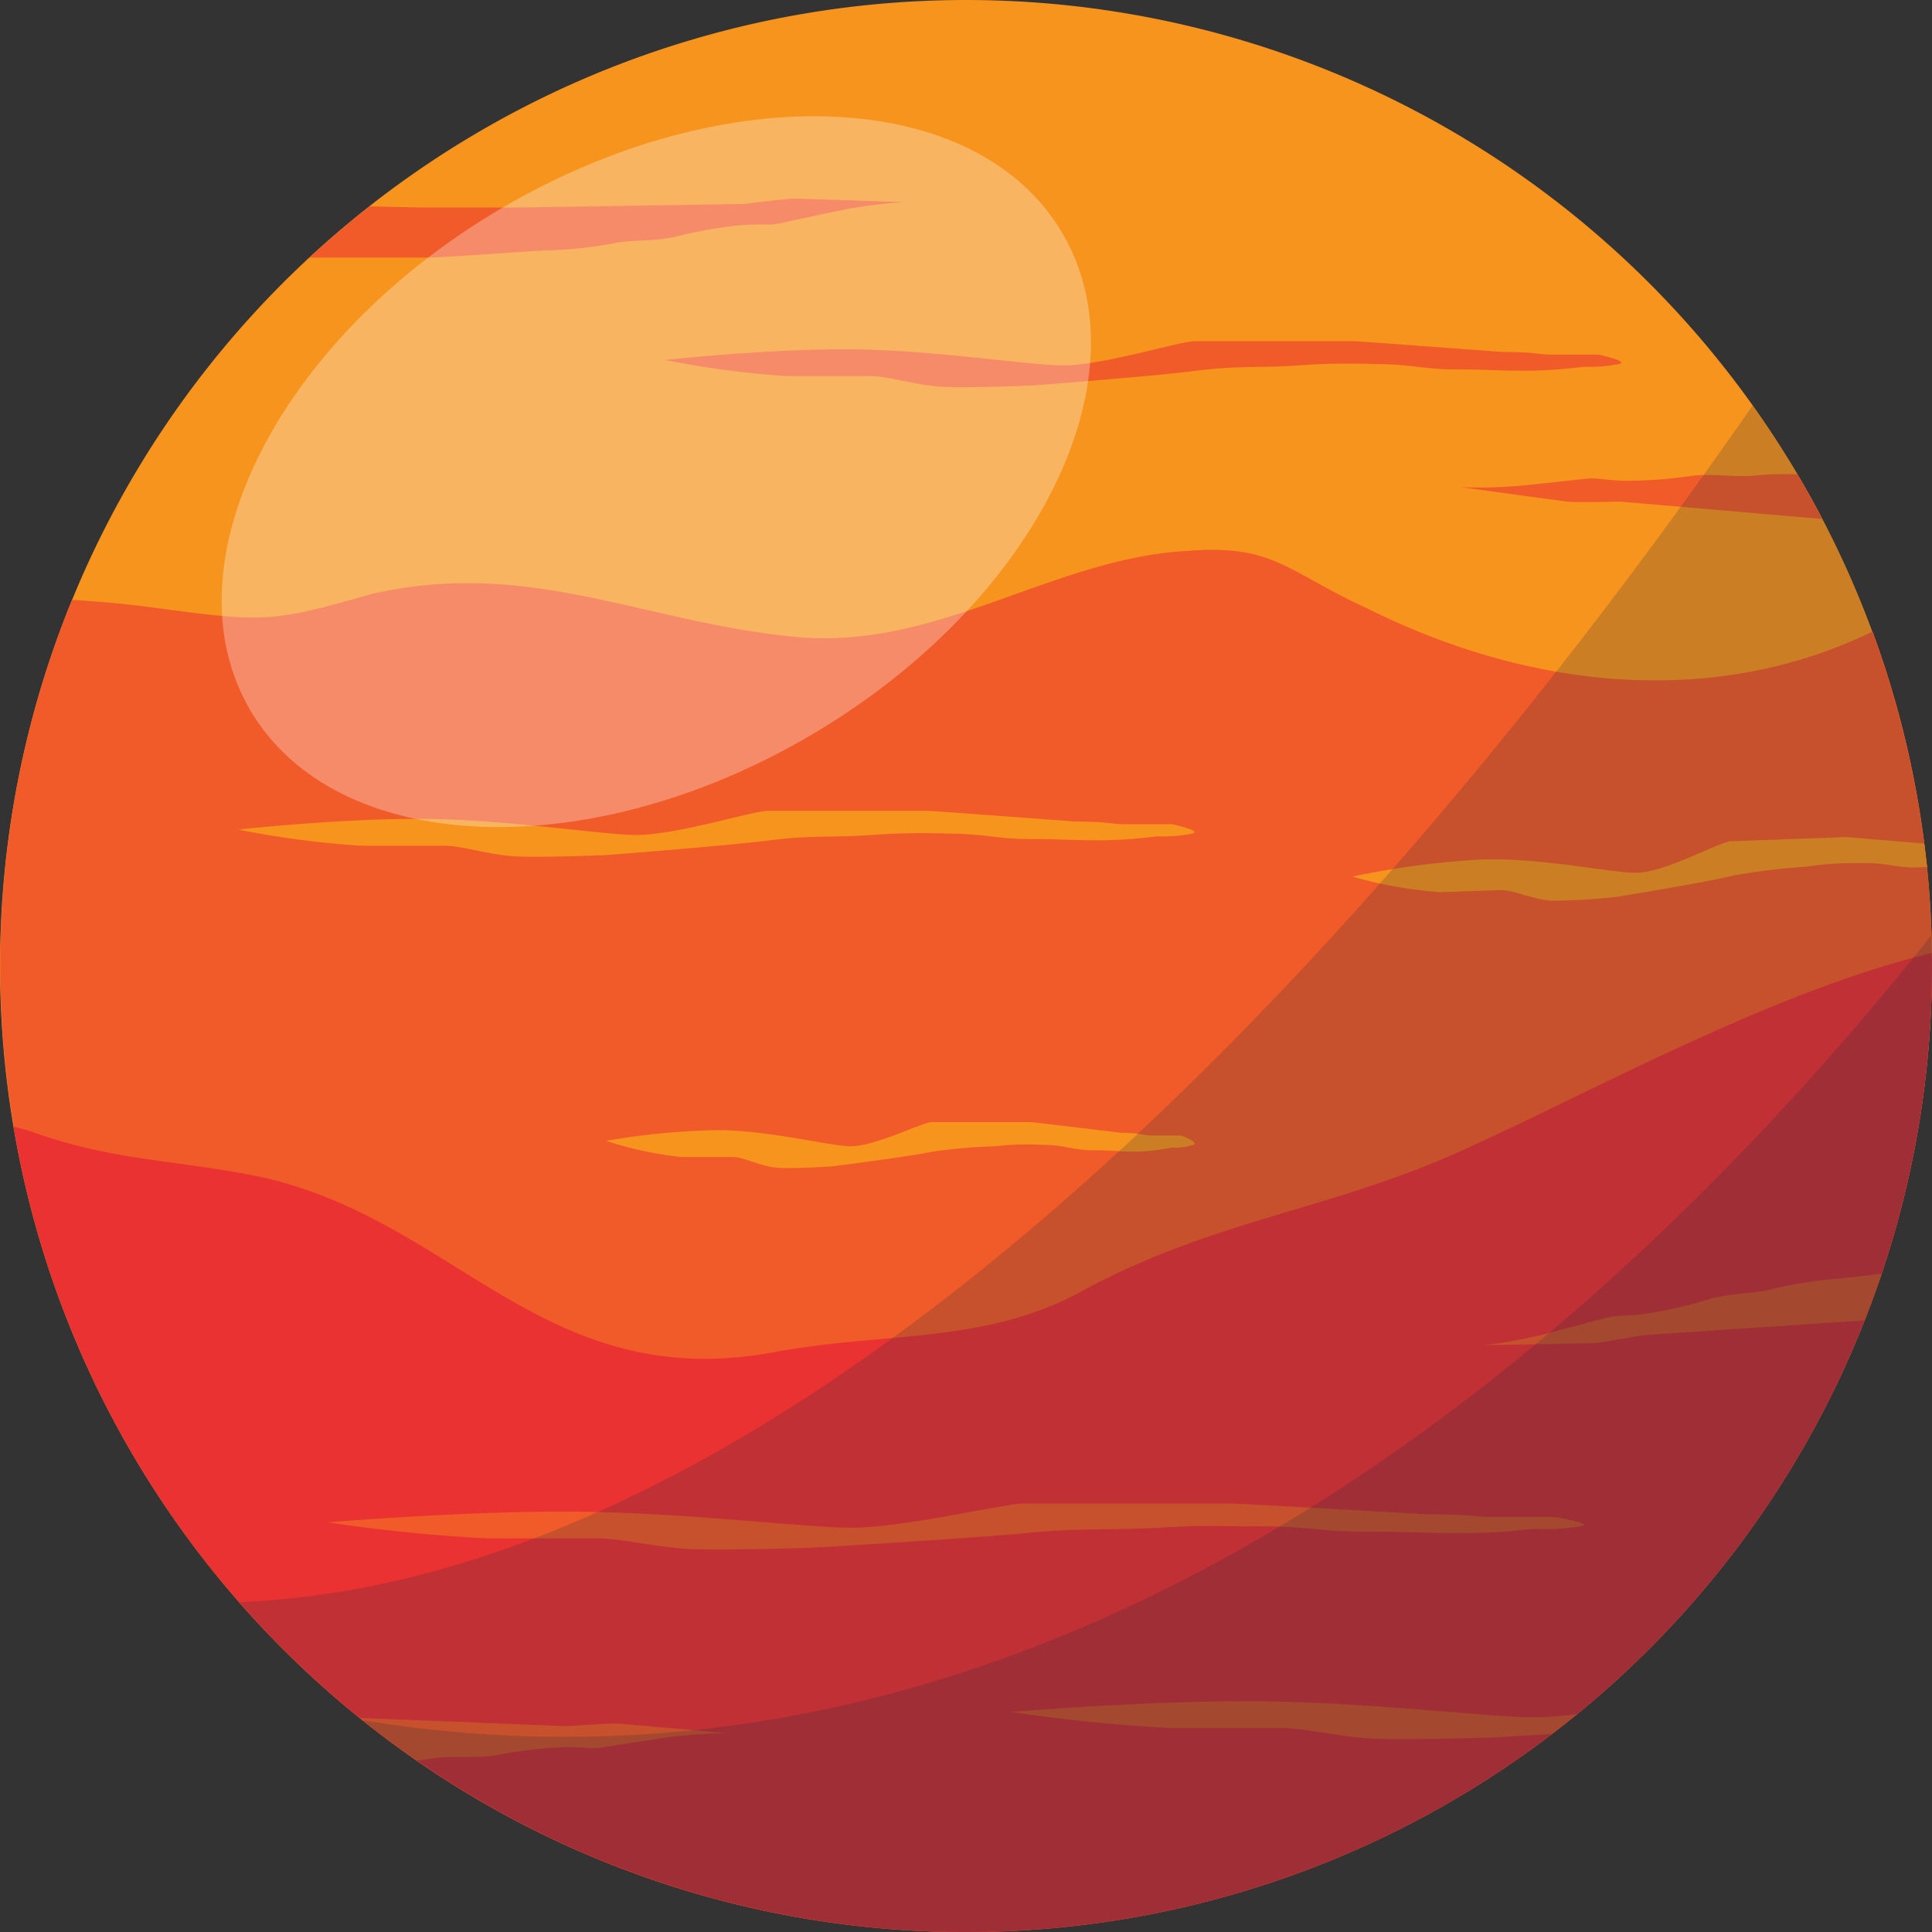 <svg xmlns="http://www.w3.org/2000/svg" xmlns:xlink="http://www.w3.org/1999/xlink" width="116.667" height="116.667" viewBox="0 0 116.667 116.667">
  <rect x="0" y="0" width="116.667" height="116.667" fill="#333333" stroke="none"/>
  <defs>
    <linearGradient id="linear-gradient" x1="-1.436" y1="-1.092" x2="-1.107" y2="-0.378" gradientUnits="objectBoundingBox">
      <stop offset="0" stop-color="#fff"/>
      <stop offset="1" stop-color="#fff" stop-opacity="0"/>
    </linearGradient>
  </defs>
  <g id="Group_27" data-name="Group 27" transform="translate(-50.041 -217.476)">
    <g id="Group_25" data-name="Group 25">
      <path id="Path_78" data-name="Path 78" d="M166.708,275.81a58.333,58.333,0,1,1-58.333-58.334A58.334,58.334,0,0,1,166.708,275.81Z" fill="#f7941e"/>
      <path id="Path_79" data-name="Path 79" d="M132.573,254.2c-4.754-2.161-5.617-3.889-10.8-3.457-8.21.433-15.124,6.049-23.765,5.185-9.074-.864-15.987-4.752-25.493-2.593-6.051,1.729-6.482,1.729-12.964.865-1.551-.222-3.3-.387-5.16-.5a58.327,58.327,0,1,0,108.728,1.912C153.83,260.145,142.737,259.286,132.573,254.2Z" fill="#f15a29"/>
      <path id="Path_80" data-name="Path 80" d="M115.721,295.254c-6.049,3.456-12.1,2.593-19.013,3.89-14.26,2.592-19.444-8.644-31.975-10.8-4.753-.863-8.21-.863-12.963-2.593-.3-.074-.607-.161-.913-.248a58.33,58.33,0,0,0,115.851-9.689c0-.265-.017-.524-.019-.788-9.5,2.3-20.257,8.237-27.635,11.59C130.845,290.5,123.93,290.933,115.721,295.254Z" fill="#ea3232"/>
      <path id="Path_81" data-name="Path 81" d="M68.731,233.032q1.748-1.621,3.63-3.093c1.475.031,3.174.069,3.174.069h5.509c.433,0,13.936-.217,13.936-.217s2.591-.324,3.025-.324c.317,0,3.731.118,5.516.181.641.02,1.074.036,1.074.035a29.477,29.477,0,0,0-3.457.431c-1.621.325-3.567.757-4.106.866s-1.4,0-2.376.107a26.336,26.336,0,0,0-3.673.648c-1.188.325-2.917.216-3.888.433a24.9,24.9,0,0,1-4.106.431c-2.051.109-6.049.433-7.237.433H68.731Z" fill="#f15a29"/>
      <path id="Path_82" data-name="Path 82" d="M142.4,321.18c-3.192-.082-10.426-.974-17.024-.974s-14.259.648-14.259.648a96.683,96.683,0,0,0,9.684.973h6.6c1.49,0,3.618.568,5.745.648s7.129-.08,7.129-.08,1.482-.088,3.476-.212c.515-.394,1.026-.791,1.527-1.2A20.186,20.186,0,0,1,142.4,321.18Z" fill="#f15a29"/>
      <path id="Path_83" data-name="Path 83" d="M145.933,246.375c-.55.053-2.53.285-4.174.441a29.216,29.216,0,0,1-3.484.082s.428.057,1.064.143c1.77.244,5.154.707,5.471.738.431.044,3.042-.015,3.042-.015s8.546.733,12.231,1.052q-.714-1.365-1.495-2.691a18.008,18.008,0,0,0-2.649.074c-.991.116-2.7-.166-3.915.036a26.877,26.877,0,0,1-3.718.273C147.327,246.517,146.479,246.321,145.933,246.375Z" fill="#f15a29"/>
      <path id="Path_84" data-name="Path 84" d="M90.2,239.216a56.747,56.747,0,0,0,7.372.973H102.6c1.134,0,2.754.566,4.375.646s5.428-.08,5.428-.08,7.372-.566,9.884-.891,4.052-.162,6.157-.324a43.569,43.569,0,0,1,4.619-.08c2.187,0,2.917.323,4.861.323s2.35.081,4.456.081a30.885,30.885,0,0,0,3.321-.244,9.368,9.368,0,0,0,2.108-.16c.647-.164-1.216-.568-1.216-.568H144a8.855,8.855,0,0,1-1.3-.082c-.648-.08-1.944-.08-1.944-.08s-8.67-.649-8.912-.649H122.2c-.972,0-5.752,1.539-8.182,1.459s-7.941-.972-12.963-.972S90.2,239.216,90.2,239.216Z" fill="#f15a29"/>
      <g id="Group_24" data-name="Group 24">
        <path id="Path_85" data-name="Path 85" d="M166.234,268.415c-1.859-.157-4.642-.391-4.758-.388-.174.008-6.207.224-6.9.247s-4.054,1.94-5.8,1.906-5.726-.929-9.323-.8a51.79,51.79,0,0,0-7.747,1.03,26.213,26.213,0,0,0,5.319.943c1.682-.059,2.787-.1,3.6-.127s2,.589,3.162.643a38.834,38.834,0,0,0,3.884-.233s5.255-.85,7.04-1.288a39.555,39.555,0,0,1,4.4-.537,19.252,19.252,0,0,1,3.3-.21c1.568-.057,2.1.3,3.5.252.182-.006.345-.009.5-.012Q166.323,269.124,166.234,268.415Z" fill="#f7941e"/>
        <path id="Path_86" data-name="Path 86" d="M64.435,267.572a56.735,56.735,0,0,0,7.375.973h5.022c1.134,0,2.755.567,4.375.647s5.428-.08,5.428-.08,7.373-.567,9.885-.891,4.05-.162,6.157-.324a43.008,43.008,0,0,1,4.618-.082c2.187,0,2.916.325,4.86.325s2.351.081,4.457.081a31.091,31.091,0,0,0,3.322-.243,9.178,9.178,0,0,0,2.106-.163c.649-.162-1.216-.567-1.216-.567h-2.592a8.949,8.949,0,0,1-1.3-.081c-.649-.081-1.944-.081-1.944-.081s-8.669-.647-8.913-.647h-9.64c-.973,0-5.753,1.539-8.183,1.458s-7.94-.973-12.963-.973S64.435,267.572,64.435,267.572Z" fill="#f7941e"/>
        <path id="Path_87" data-name="Path 87" d="M113.017,286.612c1.346,0,1.794.323,2.991.323s1.447.082,2.744.082a11.944,11.944,0,0,0,2.044-.244,3.606,3.606,0,0,0,1.3-.161c.4-.162-.749-.567-.749-.567h-1.6a3.39,3.39,0,0,1-.8-.082,8.443,8.443,0,0,0-1.2-.08s-5.336-.649-5.485-.649h-5.935c-.6,0-3.541,1.539-5.036,1.458s-4.889-.971-7.981-.971a44.523,44.523,0,0,0-6.682.647,22.492,22.492,0,0,0,4.538.974h3.092c.7,0,1.7.565,2.694.647s3.34-.082,3.34-.082,4.538-.565,6.084-.89a34.173,34.173,0,0,1,3.79-.325A16.549,16.549,0,0,1,113.017,286.612Z" fill="#f7941e"/>
      </g>
      <path id="Path_88" data-name="Path 88" d="M120.077,309.729c2.767-.163,3.192-.082,6.066-.082s3.83.325,6.384.325,3.084.081,5.851.081,3.513-.243,4.364-.243a15.769,15.769,0,0,0,2.766-.163c.851-.162-1.6-.567-1.6-.567h-3.406a15.572,15.572,0,0,1-1.7-.08c-.853-.082-2.555-.082-2.555-.082s-11.384-.647-11.705-.647h-12.66c-1.279,0-7.556,1.539-10.748,1.458s-10.429-.973-17.027-.973-14.256.648-14.256.648a96.654,96.654,0,0,0,9.682.973h6.6c1.488,0,3.616.567,5.745.647s7.129-.08,7.129-.08,9.682-.567,12.982-.891S117.31,309.891,120.077,309.729Z" fill="#f15a29"/>
      <path id="Path_89" data-name="Path 89" d="M161.087,294.69a24.782,24.782,0,0,0-4.078.64c-.96.266-2.691.246-3.863.63a26.039,26.039,0,0,1-3.633.833c-.967.159-1.833.1-2.367.23s-2.456.667-4.057,1.073a29.408,29.408,0,0,1-3.431.607s.431-.007,1.073-.018c1.786-.029,5.2-.085,5.52-.1.432-.024,3-.48,3-.48s10.84-.725,13.383-.893q.549-1.392,1.03-2.819C162.709,294.507,161.783,294.617,161.087,294.69Z" fill="#f15a29"/>
      <path id="Path_90" data-name="Path 90" d="M83.89,322.994c.976-.055,1.833.1,2.377.022s2.511-.4,4.147-.637a29.308,29.308,0,0,1,3.475-.24s-.429-.038-1.07-.1c-1.778-.161-5.18-.468-5.5-.484-.433-.025-3.039.157-3.039.157s-8.945-.35-12.5-.493q1.661,1.34,3.42,2.559c.393-.03.743-.073,1.077-.129.983-.162,2.7.043,3.907-.214A26.153,26.153,0,0,1,83.89,322.994Z" fill="#f15a29"/>
    </g>
    <g id="Group_26" data-name="Group 26">
      <path id="Path_91" data-name="Path 91" d="M155.871,241.966c-17.743,25.6-54.193,70.751-91.377,72.257a58.319,58.319,0,0,0,91.377-72.257Z" fill="#212a3c" opacity="0.2"/>
      <path id="Path_92" data-name="Path 92" d="M166.661,273.971c-18.48,23.221-51.931,54.364-94.7,47.391a58.319,58.319,0,0,0,94.752-45.552C166.708,275.193,166.681,274.583,166.661,273.971Z" fill="#212a3c" opacity="0.2"/>
    </g>
    <path id="Path_93" data-name="Path 93" d="M133.291,233.459c8.643,14.709-1.2,36.532-21.99,48.746S66.657,292.4,58.016,277.69s1.2-36.534,21.989-48.748S124.648,218.75,133.291,233.459Z" opacity="0.3" fill="url(#linear-gradient)"/>
    <path id="Path_94" data-name="Path 94" d="M114.192,231.552c5.16,8.785-1.633,22.356-15.175,30.313s-28.7,7.285-33.863-1.5,1.628-22.355,15.172-30.313S109.029,222.766,114.192,231.552Z" fill="#fff" opacity="0.3"/>
  </g>
</svg>
